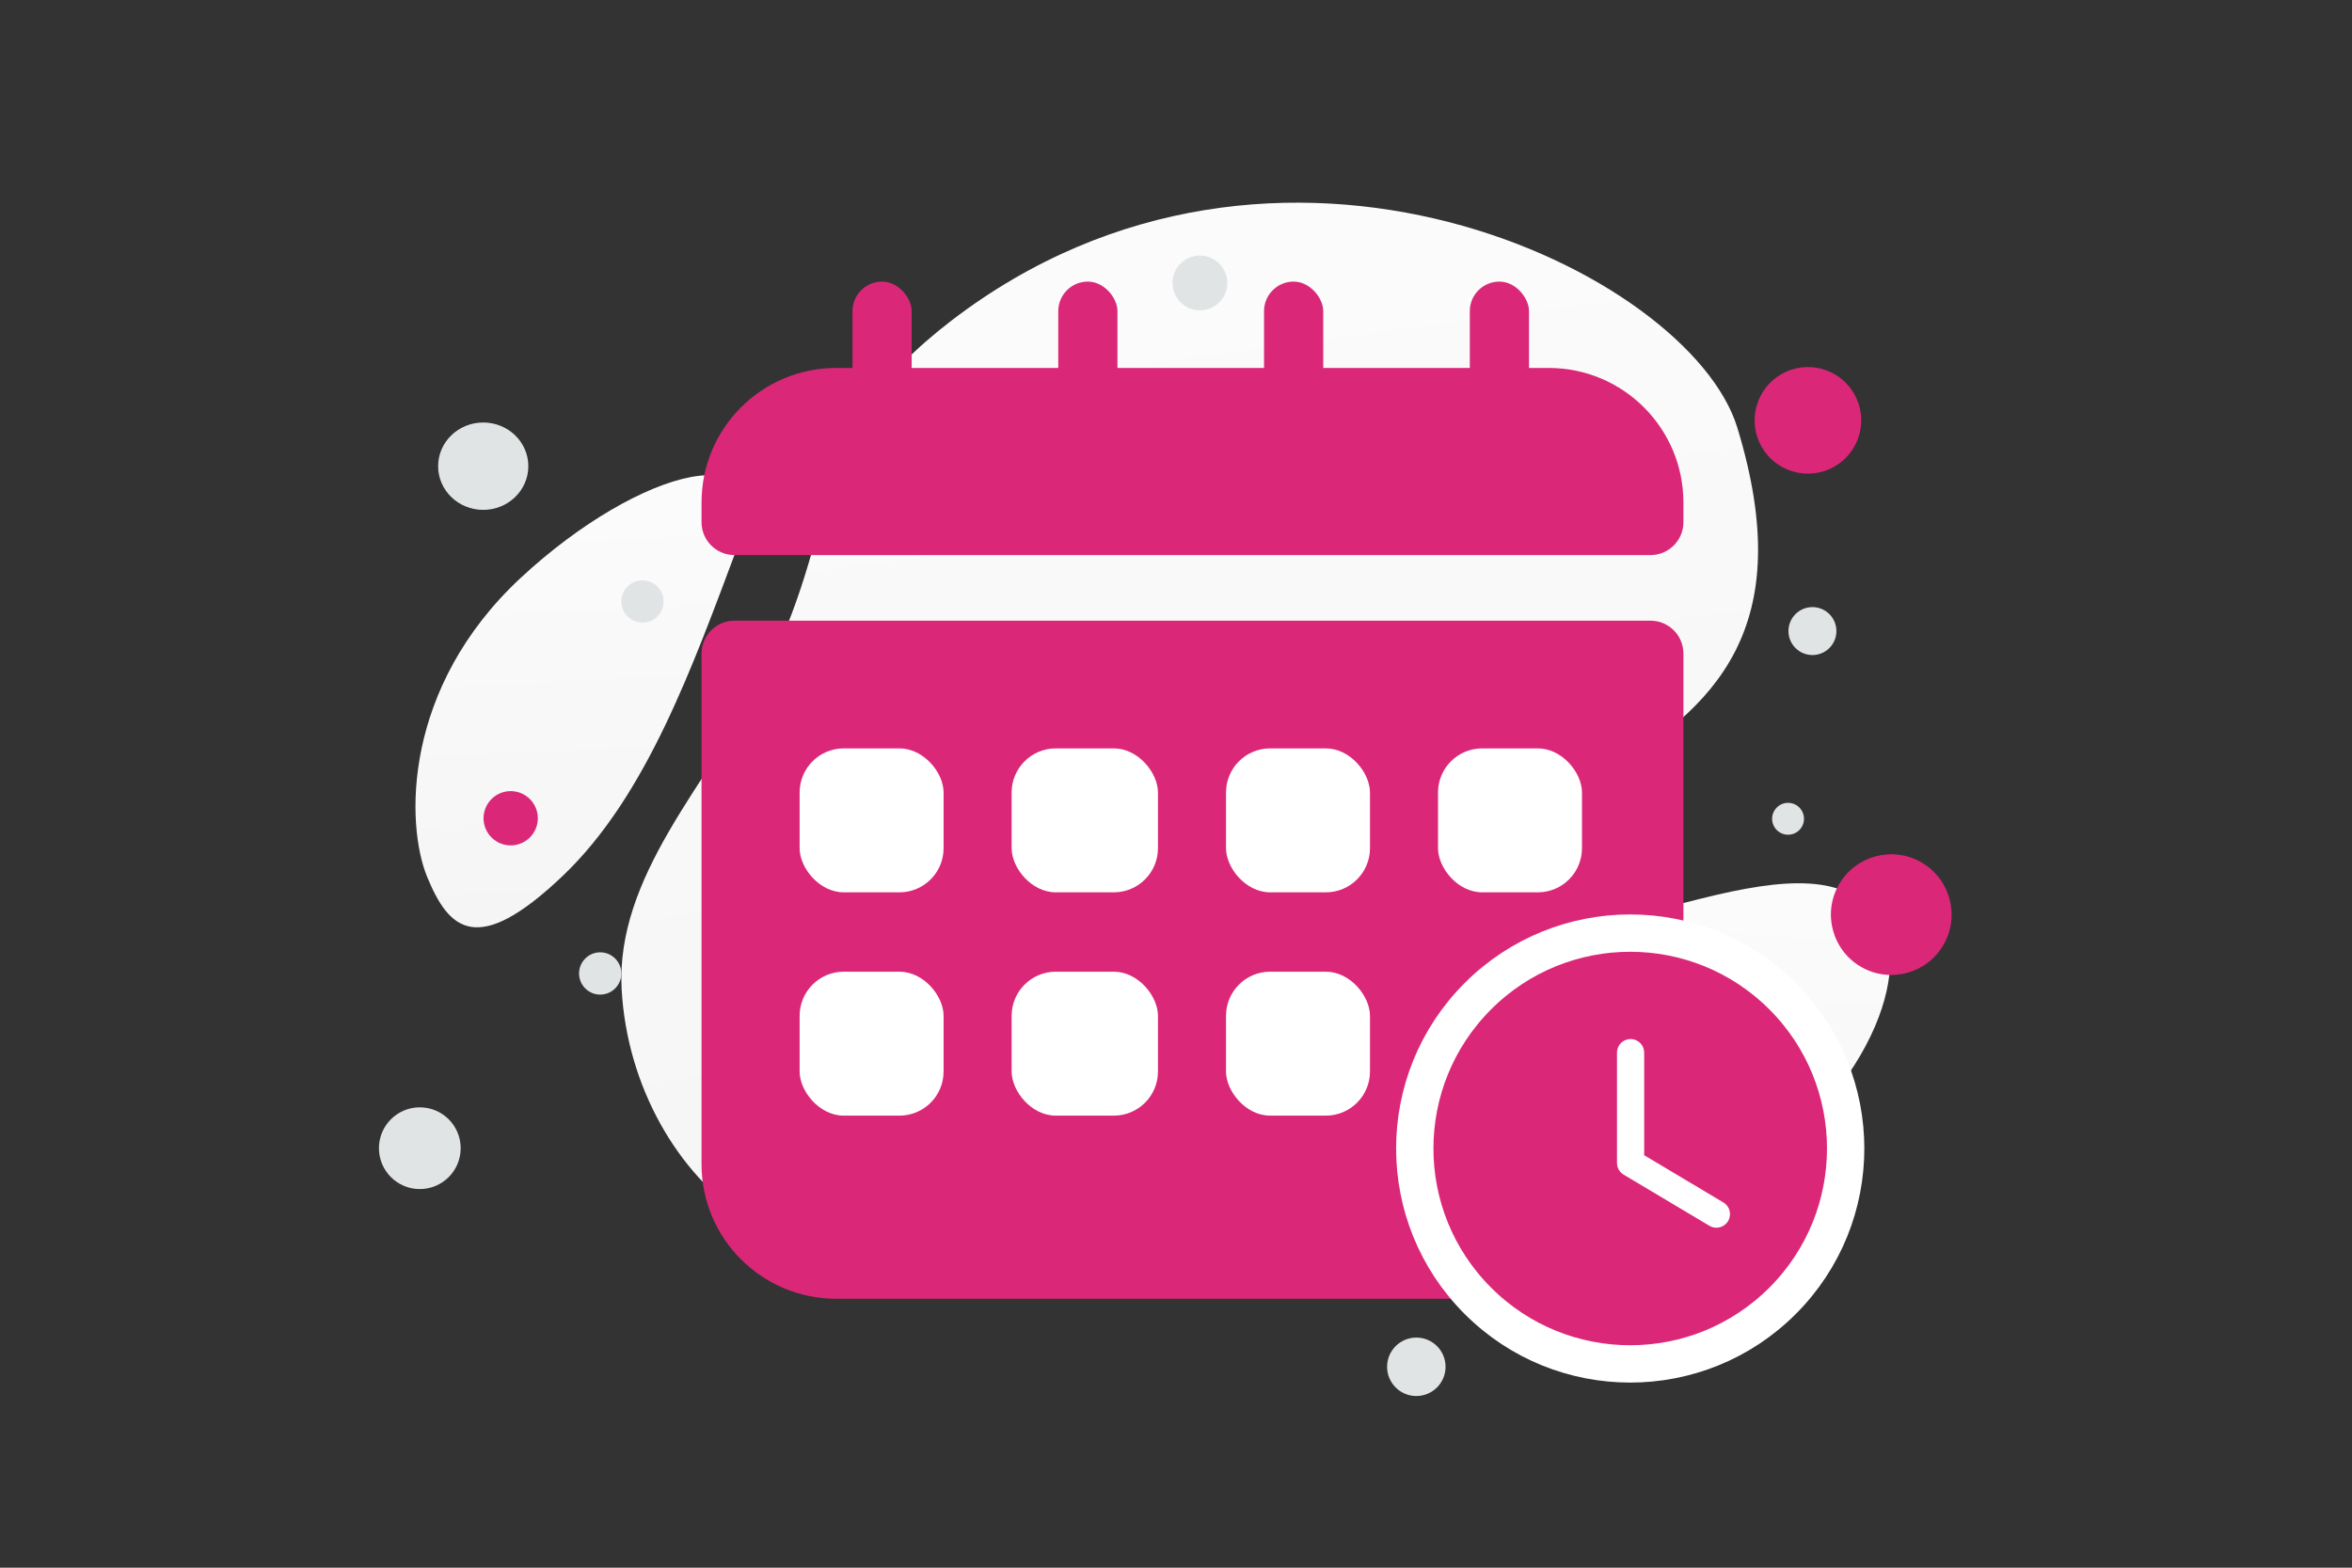 <svg xmlns="http://www.w3.org/2000/svg" width="900" height="600" fill="none">
    <rect width="100%" height="100%" fill="#333333" stroke="none"/>
    <path fill="transparent" d="M0 0h900v600H0z"/>
    <path fill="url(#a)" d="M664.767 163.615c-18.258-59.591-176.061-136.502-300.73-40.891-57.982 44.47-39.985 76.384-73.369 139.387-19.9 37.551-55.149 73.356-52.794 116.467 2.025 37.215 21.497 70.871 47.839 87.747 59.242 37.953 153.103 44.395 202.173-67.631 49.069-112.026 223.951-81.384 176.881-235.079z"/>
    <path fill="url(#b)" d="M718.482 350.71c-12.461-16.021-34.309-15.171-68.223-6.629-25.504 6.428-48.815 11.944-72.563 29.98-16.623 12.617-28.942 28.146-37.444 42.704-9.215 15.771-22.618 34.208-12.442 48.966 13.983 20.271 78.46 29.359 133.79-9.862 60.779-43.094 69.071-89.503 56.882-105.159z"/>
    <path fill="url(#c)" d="M282.477 208.573c-17.51 46.69-35.036 96.024-67.095 126.6-33.065 31.549-43.705 20.416-51.944.393-8.24-20.024-9.456-72.371 35.916-114.498 45.385-42.139 99.505-56.191 83.123-12.495z"/>
    <path fill="#db2777" fill-rule="evenodd" d="M319.978 153.41h272.653c21.52 0 38.95 17.43 38.95 38.95v7.498H281.028v-7.498c0-21.52 17.43-38.95 38.95-38.95zm-38.95 96.729v195.399c0 21.52 17.43 38.95 38.95 38.95h272.653c21.52 0 38.95-17.43 38.95-38.95V250.139H281.028z" clip-rule="evenodd"/>
    <path fill="#db2777" d="M631.581 199.858v12.583c6.949 0 12.583-5.633 12.583-12.583h-12.583zm-350.553 0h-12.583c0 6.95 5.633 12.583 12.583 12.583v-12.583zm0 50.281v-12.583c-6.95 0-12.583 5.634-12.583 12.583h12.583zm350.553 0h12.583c0-6.949-5.634-12.583-12.583-12.583v12.583zm-38.95-109.312H319.978v25.166h272.653v-25.166zm51.533 51.533c0-28.469-23.064-51.533-51.533-51.533v25.166c14.57 0 26.367 11.796 26.367 26.367h25.166zm0 7.498v-7.498h-25.166v7.498h25.166zm-363.136 12.583h350.553v-25.166H281.028v25.166zm-12.583-20.081v7.498h25.166v-7.498h-25.166zm51.533-51.533c-28.469 0-51.533 23.064-51.533 51.533h25.166c0-14.571 11.796-26.367 26.367-26.367v-25.166zm-51.533 109.312v195.399h25.166V250.139h-25.166zm0 195.399c0 28.469 23.064 51.533 51.533 51.533v-25.166c-14.571 0-26.367-11.797-26.367-26.367h-25.166zm51.533 51.533h272.653v-25.166H319.978v25.166zm272.653 0c28.469 0 51.533-23.064 51.533-51.533h-25.166c0 14.57-11.797 26.367-26.367 26.367v25.166zm51.533-51.533V250.139h-25.166v195.399h25.166zm-12.583-207.982H281.028v25.166h350.553v-25.166z"/>
    <rect width="55.093" height="55.093" x="305.977" y="286.429" fill="#fff" rx="16.895"/>
    <rect width="55.093" height="55.093" x="305.977" y="371.895" fill="#fff" rx="16.895"/>
    <rect width="55.996" height="55.093" x="387.104" y="286.429" fill="#fff" rx="16.895"/>
    <rect width="55.996" height="55.093" x="387.104" y="371.895" fill="#fff" rx="16.895"/>
    <rect width="55.093" height="55.093" x="469.134" y="286.429" fill="#fff" rx="16.895"/>
    <rect width="55.093" height="55.093" x="469.134" y="371.895" fill="#fff" rx="16.895"/>
    <rect width="55.093" height="55.093" x="550.26" y="286.429" fill="#fff" rx="16.895"/>
    <rect width="22.651" height="80.896" x="326.208" y="107.774" fill="#db2777" rx="11.325"/>
    <rect width="22.651" height="80.896" x="483.686" y="107.774" fill="#db2777" rx="11.325"/>
    <rect width="22.651" height="80.896" x="404.947" y="107.774" fill="#db2777" rx="11.325"/>
    <rect width="22.651" height="80.896" x="562.425" y="107.774" fill="#db2777" rx="11.325"/>
    <path fill="#db2777" fill-rule="evenodd" d="M682.103 381.275c32.195 32.195 32.195 84.394 0 116.589-32.195 32.195-84.394 32.195-116.589 0-32.195-32.195-32.195-84.394 0-116.589 32.195-32.195 84.394-32.195 116.589 0z" clip-rule="evenodd"/>
    <path stroke="#fff" stroke-linecap="round" stroke-linejoin="round" stroke-width="14.287" d="M682.103 381.275c32.195 32.195 32.195 84.394 0 116.589-32.195 32.195-84.394 32.195-116.589 0-32.195-32.195-32.195-84.394 0-116.589 32.195-32.195 84.394-32.195 116.589 0"/>
    <path stroke="#fff" stroke-linecap="round" stroke-linejoin="round" stroke-width="10.404" d="m656.781 464.679-32.833-19.585v-42.212"/>
    <circle r="20.398" fill="#db2777" transform="scale(-1 1) rotate(30 -646.113 -1210.493)"/>
    <circle r="9.174" fill="#E1E4E5" transform="matrix(0 1 1 0 693.532 241.532)"/>
    <circle cx="245.851" cy="230.197" r="8.09" fill="#E1E4E5" transform="rotate(-180 245.851 230.197)"/>
    <circle r="15.64" fill="#E1E4E5" transform="matrix(1 0 0 -1 160.64 439.449)"/>
    <circle r="10.486" fill="#E1E4E5" transform="scale(-1 1) rotate(30 -431.646 -802.637)"/>
    <ellipse cx="313.264" cy="150.379" fill="#db2777" rx="7.55" ry="8.09"/>
    <circle cx="723.694" cy="350.056" r="23.093" fill="#db2777" transform="rotate(-150 723.694 350.056)"/>
    <circle cx="195.418" cy="313.172" r="10.386" fill="#db2777" transform="rotate(-150 195.418 313.172)"/>
    <circle r="8.09" fill="#E1E4E5" transform="matrix(-1 0 0 1 229.672 372.574)"/>
    <circle r="6.098" fill="#E1E4E5" transform="scale(1 -1) rotate(-30 -242.658 -1433.434)"/>
    <ellipse cx="184.909" cy="178.423" fill="#E1E4E5" rx="17.258" ry="16.719"/>
    <circle cx="541.96" cy="523.112" r="11.185" fill="#E1E4E5" transform="rotate(180 541.96 523.112)"/>
    <defs>
        <linearGradient id="a" x1="399.792" x2="539.674" y1="-136.538" y2="905.854" gradientUnits="userSpaceOnUse">
            <stop stop-color="#fff"/>
            <stop offset="1" stop-color="#EEE"/>
        </linearGradient>
        <linearGradient id="b" x1="635.21" x2="607.306" y1="247.263" y2="653.393" gradientUnits="userSpaceOnUse">
            <stop stop-color="#fff"/>
            <stop offset="1" stop-color="#EEE"/>
        </linearGradient>
        <linearGradient id="c" x1="216.733" x2="238.708" y1="88.317" y2="537.921" gradientUnits="userSpaceOnUse">
            <stop stop-color="#fff"/>
            <stop offset="1" stop-color="#EEE"/>
        </linearGradient>
    </defs>
</svg>
